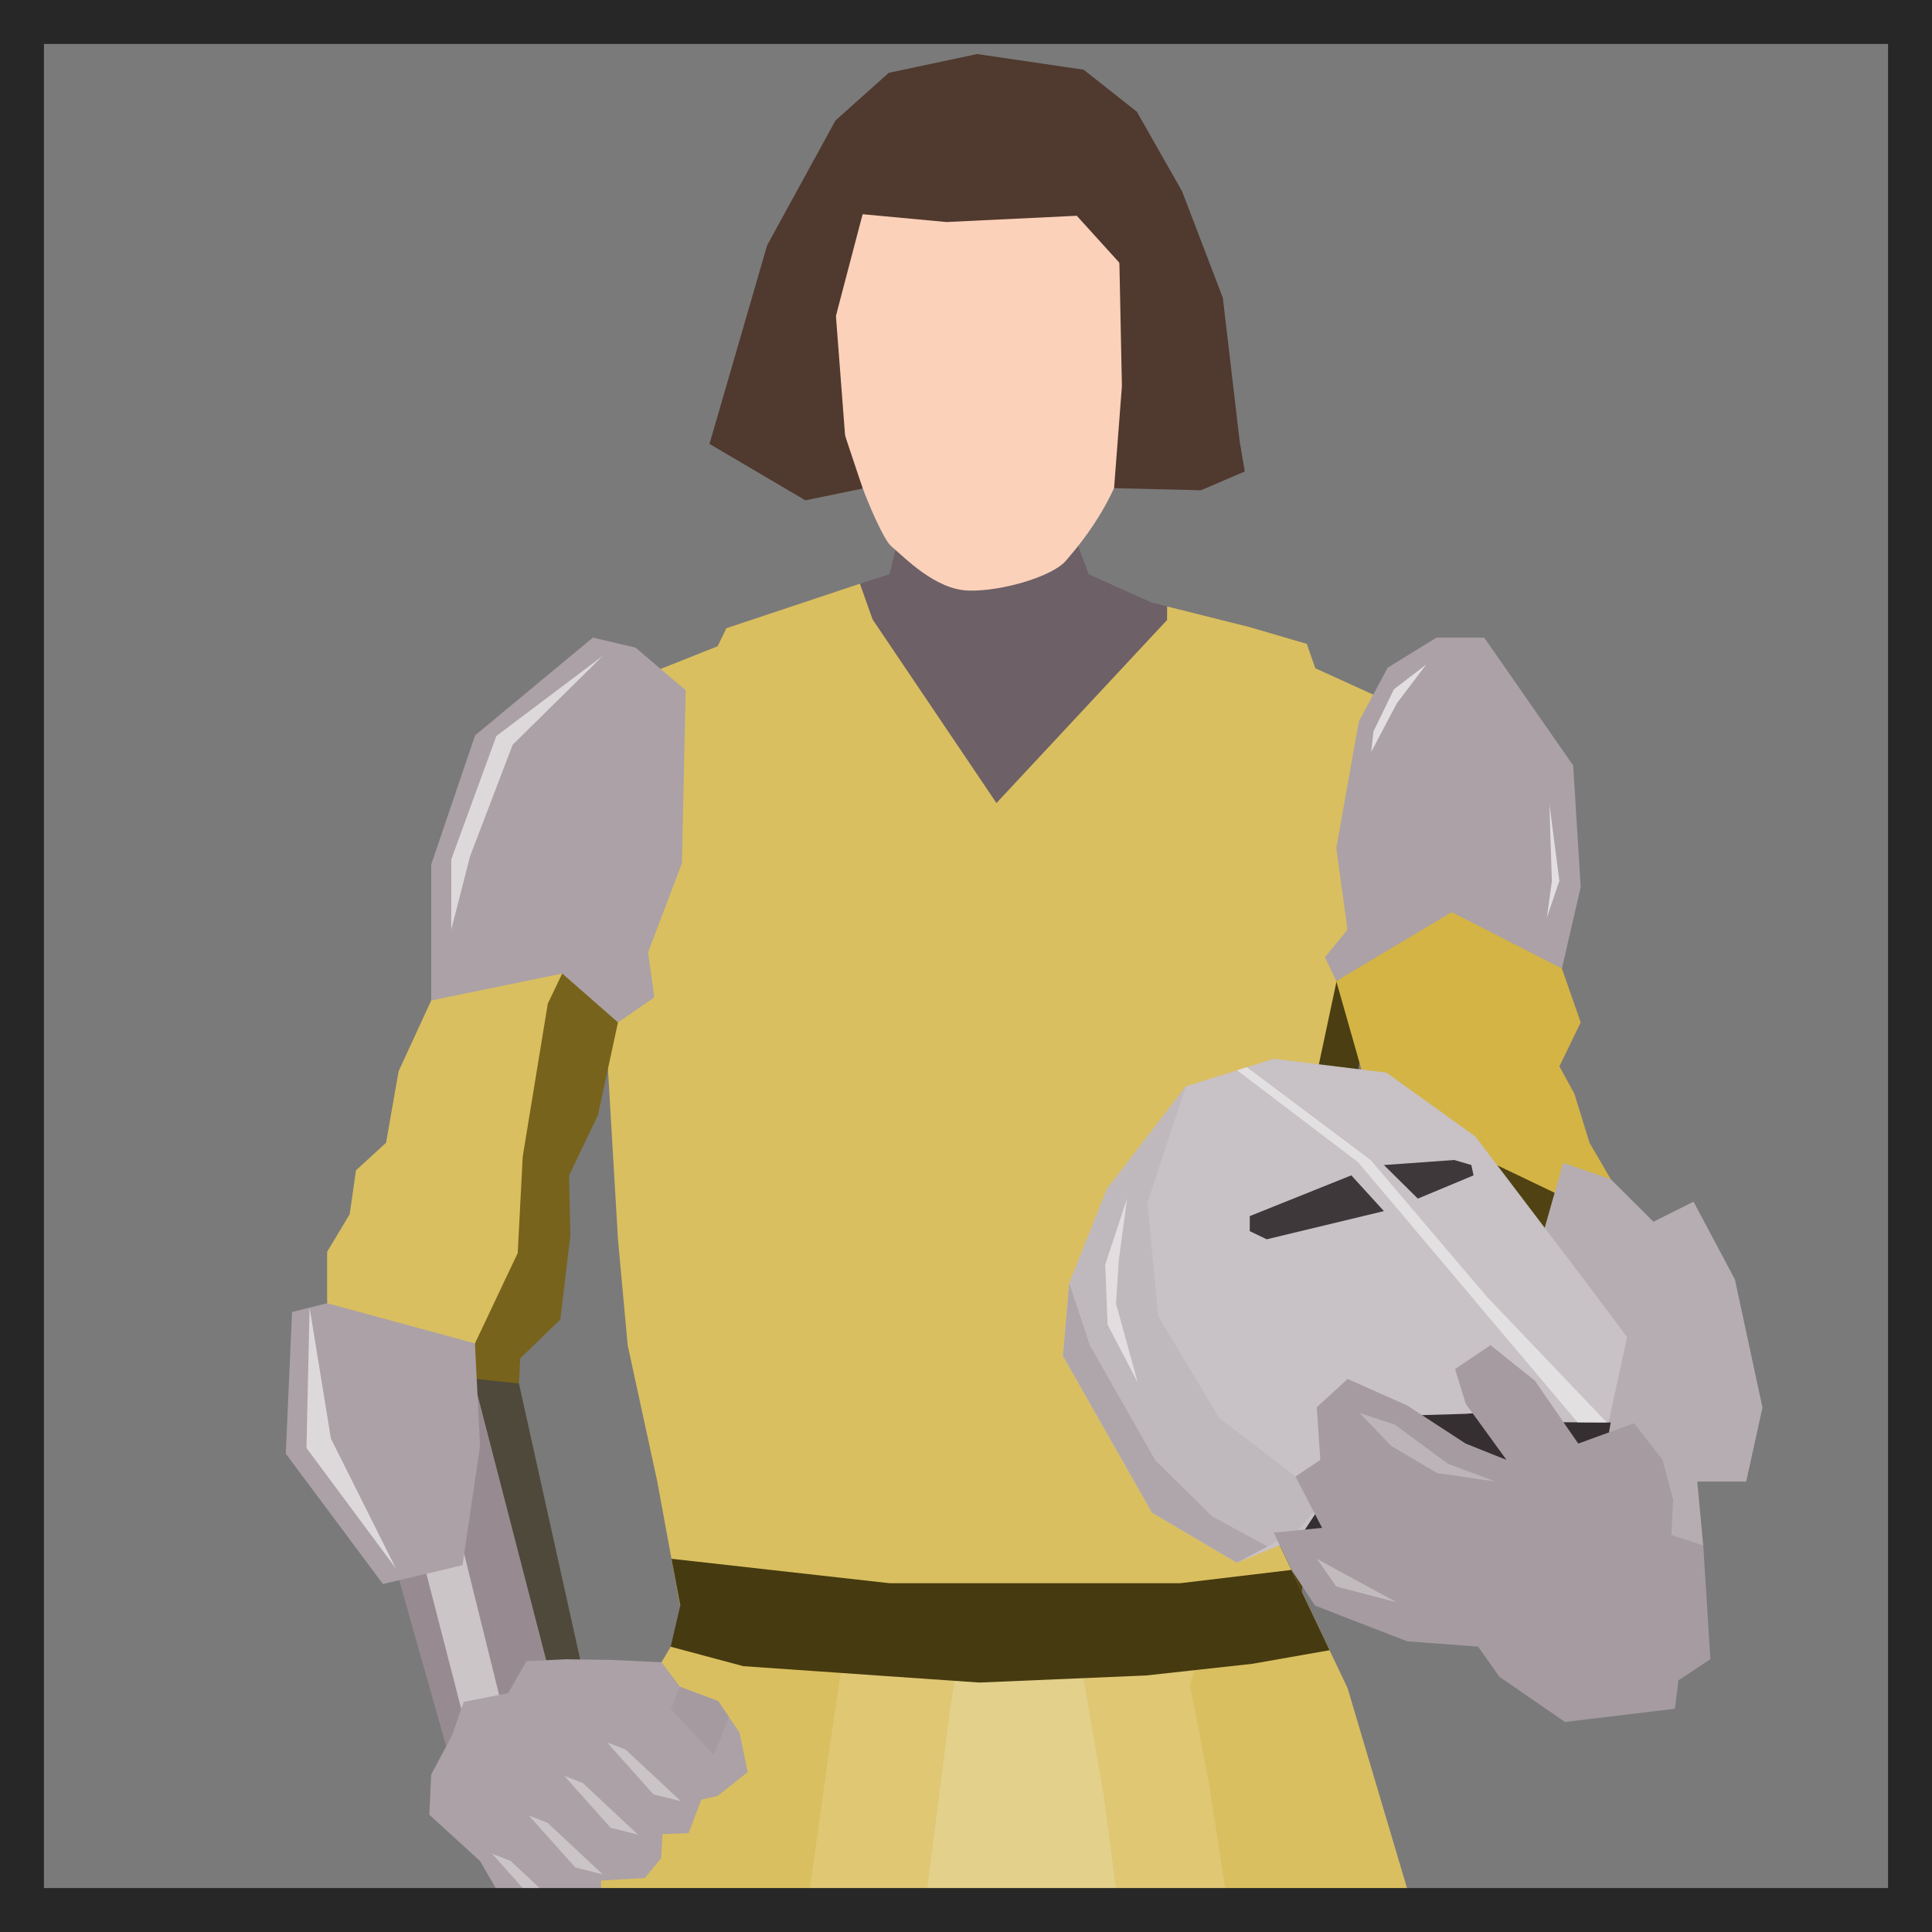<?xml version="1.0" encoding="UTF-8" standalone="no"?>
<!-- Created with Inkscape (http://www.inkscape.org/) -->

<svg
   width="199.606mm"
   height="199.606mm"
   viewBox="0 0 199.606 199.606"
   version="1.1"
   id="svg5"
   xml:space="preserve"
   xmlns="http://www.w3.org/2000/svg"
   xmlns:svg="http://www.w3.org/2000/svg"><defs
     id="defs2" /><path
     style="fill:#272727;fill-opacity:1;stroke:none;stroke-width:0.39"
     d="M 0,99.803 V -2e-6 H 99.803 199.606 V 99.803 199.606 H 99.803 0 Z"
     id="path15635-8-2" /><path
     style="fill:#7a7a7a;fill-opacity:1;stroke:none;stroke-width:0.375"
     d="M 4.033,99.847 V 3.988 H 99.892 195.751 V 99.847 195.706 H 99.892 4.033 Z"
     id="path15635-8-2-7" /><g
     id="g70-7"
     transform="matrix(1.958,0,0,1.958,233.685,866.289)"><path
       style="fill:#beb7b7;fill-opacity:1;stroke-width:1"
       d="m -93.367,-289.6 -3.181,11.319 h -1.123 v 15.061 l -0.561,16.183 0.187,2.993 2.526,2.806 4.584,-3.742 2.526,-13.845 3.368,-8.793 2.339,-9.542 0.187,-11.412 24.322,0.468 -0.374,15.341 1.403,11.038 1.497,6.735 0.468,8.325 0.374,3.181 3.835,2.245 5.145,-4.022 -0.561,-12.161 0.935,-14.686 0.374,-9.822 -2.245,-12.628 -44.153,-1.497 z"
       id="path19-7-8" /><path
       style="fill:#b4acac;fill-opacity:1;stroke-width:1"
       d="m -98.231,-247.037 3.274,2.152 4.022,-0.093 0.748,2.526 0.281,5.987 -9.635,0.561 -11.506,-0.187 -0.748,-2.619 -0.094,-2.526 2.713,1.31 4.303,-1.31 4.022,-3.181 z"
       id="path20-1-8" /><path
       style="fill:#b4acac;fill-opacity:1;stroke-width:1"
       d="m -46.034,-247.037 -4.584,2.058 -4.397,-0.093 v 3.835 l -0.374,4.864 13.938,1.216 5.613,0.561 4.022,-0.561 0.935,-1.777 -0.094,-1.59 -1.497,0.842 -2.432,-0.748 -4.49,-1.777 -2.993,-2.619 z"
       id="path21-1-2" /><path
       style="fill:#702012;fill-opacity:1;stroke-width:1"
       d="m -69.213,-352.272 -19.197,66.6 11.722,10.096 4.326,0.791 17.598,-0.377 9.665,-6.768 -12.254,-59.12 z"
       id="path25-5-9" /><path
       style="fill:#e2dfdf;fill-opacity:1;stroke-width:1"
       d="m -96.735,-285.016 v 38.963 l 1.777,1.168 2.713,-38.353 z"
       id="path28-2-1" /><path
       style="fill:#dabf60;fill-opacity:1;stroke-width:1"
       d="m -68.204,-358.449 -18.896,8.232 -5.051,20.393 -2.806,23.573 -4.49,20.954 -1.86,6.941 1.833,1.921 5.986,0.298 12.005,0.728 4.796,-0.165 8.334,0.397 -0.132,-36.248 2.514,-18.785 2.91,15.875 4.68,33.904 -0.122,5.023 7.481,0.495 10.054,-0.265 4.895,-1.72 -6.218,-46.434 -2.807,-19.447 -3.146,-10.583 z"
       id="path22-7-3" /><path
       style="fill:#4b3e12;fill-opacity:1;stroke-width:1"
       d="m -45.098,-404.098 -5.792,-3.504 -8.146,9.865 -4.223,13.938 7.887,28.62 4.508,-0.931 1.463,-16.37 2.546,-19.876 z"
       id="path51-6-5" /><path
       style="fill:#6d6067;fill-opacity:1;stroke-width:1"
       d="m -71.594,-413.126 3.704,1.091 3.109,-0.331 2.216,-1.554 0.661,1.786 3.307,1.488 4.928,1.224 3.274,0.959 -1.463,3.346 -4.788,7.402 -6.346,4.421 -8.14,0.639 -3.704,-1.488 -4.829,-6.466 -0.728,-5.87 -0.628,-2.811 7.045,-2.348 1.562,-0.496 0.455,-1.885 z"
       id="path66-1-9" /><path
       style="fill:#fbd1ba;fill-opacity:1;stroke-width:1"
       d="m -67.657,-434.938 -5.379,1.403 c 0,0 -2.152,6.034 -2.432,9.354 -0.281,3.321 2.44,9.977 3.145,10.566 0.705,0.589 2.323,2.307 4.105,2.343 1.792,0.037 4.437,-0.763 5.124,-1.589 0.687,-0.826 3.482,-3.883 3.716,-8.56 0.234,-4.677 -2.339,-12.254 -2.339,-12.254 z"
       id="path69-4-8" /><path
       style="fill:#dabf60;fill-opacity:1;stroke-width:1"
       d="m -73.909,-410.645 7.139,10.583 9.001,-9.657 6.879,2.117 -8.334,21.431 3.189,16.404 7.791,16.404 -3.969,6.482 -30.427,1.587 -4.459,-4.923 9.883,-16.772 3.307,-20.373 -6.085,-21.564 z"
       id="path30-2-4" /><path
       style="fill:#dfc774;fill-opacity:1;stroke-width:1"
       d="m -66.77,-358.083 -3.585,69.746 -2.165,12.96 0.318,1.185 -8.85,0.071 0.628,-16.702 1.191,-16.999 0.695,-13.891 1.025,-14.585 1.918,-13.791 0.822,-5.498 z"
       id="path24-3-0" /><path
       style="fill:#e3d08b;fill-opacity:1;stroke-width:1"
       d="m -65.336,-357.718 -0.238,21.288 -0.397,6.218 -2.719,26.458 0.842,31.493 -6.06,-0.736 v -12.336 l 0.198,-23.482 0.827,-13.428 1.091,-10.385 1.224,-8.996 1.356,-10.649 1.009,-6.177 z"
       id="path23-2-7" /><path
       style="fill:#dfc774;fill-opacity:1;stroke-width:1"
       d="m -56.022,-355.345 -9.315,-2.373 1.576,18.306 3.087,25.21 3.648,24.134 -0.047,16.23 10.337,0.047 -0.327,-10.851 -1.464,-13.826 -1.764,-13.863 -2.479,-18.101 -2.806,-18.007 -0.982,-5.098 z"
       id="path27-2-6" /><path
       style="fill:#e2dfdf;fill-opacity:1;stroke-width:1"
       d="m -54.763,-275.162 -2.005,2.674 1.38,10.109 1.31,4.864 1.029,7.484 0.234,5.005 2.198,0.047 -0.374,-8.419 -1.029,-6.361 -1.216,-7.858 z"
       id="path29-1-3" /><path
       style="fill:#e3d08b;fill-opacity:1;stroke-width:1"
       d="m -62.73,-357.054 -4.04,-1.029 1.195,21.654 3.524,29.412 2.3,16.666 0.34,18.091 5.285,-0.455 0.047,-14.92 -1.076,-13.424 -1.871,-15.388 -1.871,-14.406 -2.198,-16.744 z"
       id="path26-6-6" /><path
       style="fill:#dabf60;fill-opacity:1;stroke-width:1"
       d="m -83.169,-356.11 -1.498,-8.15 -1.561,-7.191 -0.513,-5.592 -0.529,-8.996 -0.578,-8.331 3.356,-12.77 4.498,-1.786 7.581,11.375 -0.187,18.523 -4.116,20.579 z"
       id="path50-8-1" /><path
       style="fill:#78631c;fill-opacity:1;stroke-width:1"
       d="m -88.924,-392.654 2.183,4.167 -1.058,4.895 -1.521,3.175 0.066,3.175 -0.529,4.432 -2.117,2.051 -0.132,2.646 -1.984,1.984 -4.763,0.728 -0.364,-4.796 6.846,-20.737 z"
       id="path32-5-5" /><path
       style="fill:#4e493a;fill-opacity:1;stroke-width:1"
       d="m -88.378,-353.265 -3.589,-16.171 -7.177,-0.761 7.226,18.624 z"
       id="path37-7-4" /><path
       style="fill:#dabf60;fill-opacity:1;stroke-width:1"
       d="m -94.877,-393.381 -3.44,7.474 -0.661,3.77 -1.587,1.455 -0.331,2.315 -1.191,1.984 v 2.712 l -0.661,2.183 7.21,2.58 3.506,-7.408 0.265,-5.093 1.323,-8.07 1.521,-3.175 z"
       id="path31-6-2" /><path
       style="fill:#aba1a6;fill-opacity:1;stroke-width:1"
       d="m -88.064,-408.793 2.249,0.529 2.646,2.249 -0.198,9.128 -1.786,4.696 0.331,2.381 -1.918,1.323 -2.943,-2.58 -6.912,1.422 v -7.177 l 2.315,-6.813 z"
       id="path33-1-0" /><path
       style="fill:#978b91;fill-opacity:1;stroke-width:1"
       d="m -99.728,-364.155 4.303,15.201 9.197,-2.742 -4.3,-3.139 -3.625,-14.005 z"
       id="path36-8-9" /><path
       style="fill:#cbc5c8;fill-opacity:1;stroke-width:1"
       d="m -97.358,-361.367 2.977,11.542 1.852,-1.224 -2.877,-11.609 z"
       id="path56-9-7" /><path
       style="fill:#aba1a6;fill-opacity:1;stroke-width:1"
       d="m -94.288,-371.55 -7.799,-2.12 -1.852,0.463 -0.331,7.474 5.126,6.879 4.2,-0.992 0.926,-6.284 z"
       id="path34-2-3" /><path
       style="fill:#aba1a6;fill-opacity:1;stroke-width:1"
       d="m -95.506,-350.849 -1.091,2.051 -0.099,2.117 2.679,2.447 1.819,3.142 2.573,1.073 c 0,0 1.958,-1.205 1.991,-1.337 0.033,-0.132 0,-1.852 0,-1.852 l 2.315,-0.132 0.86,-1.058 0.066,-1.257 1.377,-0.051 0.673,-1.768 0.86,-0.198 1.587,-1.257 -0.43,-2.084 -1.128,-1.662 -2.014,-0.753 -0.974,-1.299 -2.658,-0.123 -2.387,-0.033 -2.084,0.099 -0.959,1.687 -2.348,0.463 z"
       id="path35-7-7" /><path
       style="fill:#d4b444;fill-opacity:1;stroke-width:1"
       d="m -48.84,-390.669 3.969,-3.373 4.25,-0.529 3.688,3.241 0.992,2.844 -1.124,2.315 0.794,1.455 0.794,2.58 1.12,1.918 -1.98,1.191 -5.622,1.058 -3.307,-1.058 -1.786,-5.358 z"
       id="path41-9-2" /><path
       style="fill:#504212;fill-opacity:1;stroke-width:1"
       d="m -36.338,-379.028 -0.198,7.576 -5.062,-3.74 0.978,-5.887 z"
       id="path43-5-6" /><path
       style="fill:#b6adb2;fill-opacity:1;stroke-width:1"
       d="m -34.358,-380.218 2.253,2.249 2.117,-1.058 2.183,4.101 1.455,6.761 -0.86,3.905 h -2.58 l 0.313,3.375 -3.621,2.437 -2.051,-4.373 -3.92,-10.499 2.2,-7.757 z"
       id="path44-4-0" /><path
       style="fill:#dabf60;fill-opacity:1;stroke-width:1"
       d="m -54.33,-408.661 3.44,1.058 4.002,1.819 1.79,1.685 -0.879,5.871 -2.268,4.846 -2.081,9.78 -7.304,5.632 -4.306,0.761 -3.4,-11.923 z"
       id="path52-3-1" /><path
       style="fill:#c8c1c5;fill-opacity:1;stroke-width:1"
       d="m -60.944,-379.689 4.167,-5.424 4.637,-1.455 5.946,0.728 4.696,3.373 5.424,7.144 2.58,3.44 -1.105,5.085 -3.922,4.241 -8.797,-0.992 -2.27,1.733 -4.49,1.839 -4.485,-2.646 -4.696,-8.268 0.331,-3.836 z"
       id="path39-1-6" /><path
       style="fill:#352f32;fill-opacity:1;stroke-width:1"
       d="m -50.864,-361.161 3.017,-4.571 2.749,-2.009 3.087,-0.093 4.259,-0.33 0.534,0.773 2.86,0.013 -0.79,4.556 -8.797,2.466 z"
       id="path40-2-5" /><path
       style="fill:#bfb8bc;fill-opacity:1;stroke-width:1"
       d="m -56.777,-385.113 -2.025,6.131 0.561,5.987 3.229,5.383 4.021,3.083 1.636,1.082 -1.508,1.756 -3.214,1.713 -4.485,-2.646 -4.696,-8.268 0.331,-3.836 1.984,-4.961 z"
       id="path45-3-7" /><path
       style="fill:#a59ba0;fill-opacity:1;stroke-width:1"
       d="m -49.962,-357.718 -1.243,-1.88 -0.934,-1.967 2.552,-0.251 -1.403,-2.713 1.31,-0.873 -0.187,-2.776 1.625,-1.497 3.146,1.403 3.087,2.009 2.152,0.86 -2.152,-2.963 -0.561,-1.833 1.871,-1.254 2.339,1.871 2.289,3.319 2.949,-1.074 1.497,1.934 0.561,2.089 -0.093,1.871 1.684,0.557 0.374,6.001 -1.684,1.113 -0.187,1.5 -5.8,0.699 -3.461,-2.385 -1.123,-1.59 -3.742,-0.281 -3.146,-1.216 z"
       id="path38-3-5" /><path
       style="fill:#aba1a6;fill-opacity:1;stroke-width:1"
       d="m -48.84,-390.669 6.094,-3.638 5.813,2.977 0.992,-4.299 -0.397,-6.416 -4.696,-6.747 h -2.514 l -2.58,1.587 -1.521,2.844 -1.191,6.681 0.595,4.299 -1.191,1.455 z"
       id="path42-4-4" /><path
       style="fill:#3e383b;fill-opacity:1;stroke-width:1"
       d="m -48.046,-380.417 -5.358,2.15 v 0.794 l 0.893,0.43 6.185,-1.488 z"
       id="path46-1-1" /><path
       style="fill:#3e383b;fill-opacity:1;stroke-width:1"
       d="m -46.326,-380.962 3.715,-0.265 0.899,0.265 0.116,0.546 -2.938,1.226 z"
       id="path47-1-2" /><path
       style="fill:#afa6ab;fill-opacity:1;stroke-width:1"
       d="m -62.929,-374.728 1.086,3.277 3.461,6.08 2.993,2.947 2.917,1.59 -1.607,0.857 -4.485,-2.646 -4.696,-8.268 z"
       id="path48-3-0" /><path
       style="fill:#e3e0e2;fill-opacity:1;stroke-width:1"
       d="m -53.555,-386.124 6.529,4.897 6.151,7.234 6.31,6.614 -0.595,-0.003 -0.95,-0.004 -11.586,-13.731 -6.377,-4.844 z"
       id="path49-8-0" /><path
       style="fill:#463a10;fill-opacity:1;stroke-width:1"
       d="m -83.918,-360.185 11.505,1.289 h 15.341 l 5.866,-0.701 2.013,4.237 -4.077,0.717 -5.603,0.615 -8.799,0.374 -12.459,-0.865 -3.829,-1.026 0.508,-2.172 z"
       id="path53-7-1" /><path
       style="fill:#cac4c7;fill-opacity:1;stroke-width:0.69"
       d="m -93.384,-344.623 2.447,2.741 1.446,0.363 -2.916,-2.725 z"
       id="path54-4-4" /><path
       style="fill:#cac4c7;fill-opacity:1;stroke-width:0.69"
       d="m -91.438,-346.636 2.447,2.741 1.446,0.363 -2.916,-2.725 z"
       id="path54-8-2-6" /><path
       style="fill:#cac4c7;fill-opacity:1;stroke-width:0.69"
       d="m -89.575,-348.733 2.447,2.741 1.446,0.363 -2.916,-2.725 z"
       id="path54-8-4-7-0" /><path
       style="fill:#cac4c7;fill-opacity:1;stroke-width:0.69"
       d="m -87.316,-350.496 2.447,2.741 1.446,0.363 -2.916,-2.725 z"
       id="path54-8-4-5-7-7" /><path
       style="fill:#a59a9f;fill-opacity:1;stroke-width:1"
       d="m -83.959,-352.272 2.278,2.447 0.792,-2.021 -0.564,-0.831 -2.014,-0.753 z"
       id="path55-9-1" /><path
       style="fill:#ddd9db;fill-opacity:1;stroke-width:1"
       d="m -103.013,-373.438 -0.165,7.408 4.718,6.353 -3.428,-6.849 z"
       id="path57-3-7" /><path
       style="fill:#ddd9db;fill-opacity:1;stroke-width:1"
       d="m -87.535,-407.834 -5.622,4.233 -2.381,6.515 v 3.704 l 0.992,-3.87 2.249,-5.887 z"
       id="path58-1-7" /><path
       style="fill:#bcb4b8;fill-opacity:1;stroke-width:1"
       d="m -47.616,-367.882 1.868,0.615 2.795,2.064 2.514,0.943 -3.076,-0.447 -2.414,-1.422 z"
       id="path59-9-7" /><path
       style="fill:#c2bbbe;fill-opacity:1;stroke-width:1"
       d="m -49.865,-360.185 1.025,1.464 3.175,0.827 z"
       id="path60-8-7" /><path
       style="fill:#e2dee0;fill-opacity:1;stroke-width:1"
       d="m -59.878,-379.19 -1.152,3.481 0.123,3.164 1.591,3.056 -1.146,-4.158 0.151,-2.318 z"
       id="path61-6-3" /><path
       style="fill:#e2dee0;fill-opacity:1;stroke-width:1"
       d="m -44.093,-407.372 -1.707,1.31 -1.076,2.222 -0.117,1.076 1.356,-2.572 z"
       id="path62-5-3" /><path
       style="fill:#e2dee0;fill-opacity:1;stroke-width:1"
       d="m -37.595,-400.029 0.132,4.101 -0.265,1.918 0.661,-1.951 z"
       id="path63-0-5" /><path
       style="fill:#e2dee0;fill-opacity:1;stroke-width:1"
       d="m -109.176,-239.928 3.531,0.023 4.443,-1.567 2.409,-2.292 -4.373,2.292 -3.017,0.632 z"
       id="path64-2-9" /><path
       style="fill:#e2dee0;fill-opacity:1;stroke-width:1"
       d="m -33.686,-238.057 -7.812,-0.642 -3.803,-1.951 4.101,1.323 4.053,0.008 z"
       id="path65-8-9" /><path
       style="fill:#dabf60;fill-opacity:1;stroke-width:1"
       d="m -73.305,-409.75 -0.67,-1.887 -7.045,2.348 -0.464,0.955 0.929,1.124 z"
       id="path67-6-8" /><path
       style="fill:#dabf60;fill-opacity:1;stroke-width:1"
       d="m -57.769,-409.719 0.006,-0.719 4.308,1.079 3.062,0.897 0.509,1.468 -1.487,0.771 z"
       id="path68-0-1" /><path
       style="fill:#50392e;fill-opacity:1;stroke-width:1"
       d="m -62.532,-431.051 -6.879,0.331 -4.421,-0.412 -1.409,5.366 0.485,6.325 0.93,2.781 -3.026,0.625 -5.06,-2.977 3.043,-10.484 3.605,-6.582 2.811,-2.514 4.663,-0.992 5.622,0.827 2.805,2.216 2.388,4.2 2.15,5.622 0.893,7.607 0.265,1.554 -2.315,0.992 -4.582,-0.113 0.414,-5.377 -0.133,-6.514 z"
       id="path70-2-8" /></g><path
     style="fill:#272727;fill-opacity:1;stroke:none;stroke-width:0.059"
     d="M 4.54,99.803 V -2e-6 H 2.27 0 v 99.803 99.803 h 2.27 2.27 z"
     id="path15635-8-2-6" /><path
     style="fill:#272727;fill-opacity:1;stroke:none;stroke-width:0.059"
     d="M 199.606,99.803 V -1.5e-6 h -2.27 -2.27 V 99.803 199.606 h 2.27 2.27 z"
     id="path15635-8-2-6-73" /><path
     style="fill:#272727;fill-opacity:1;stroke:none;stroke-width:0.059"
     d="M 99.803,4.54 H 199.606 V 2.27 0 H 99.803 0 v 2.27 2.27 z"
     id="path15635-8-2-6-7" /><path
     style="fill:#272727;fill-opacity:1;stroke:none;stroke-width:0.059"
     d="m 99.803,199.606 h 99.803 v -2.27 -2.27 H 99.803 2e-6 v 2.27 2.27 z"
     id="path15635-8-2-6-7-5" /></svg>
